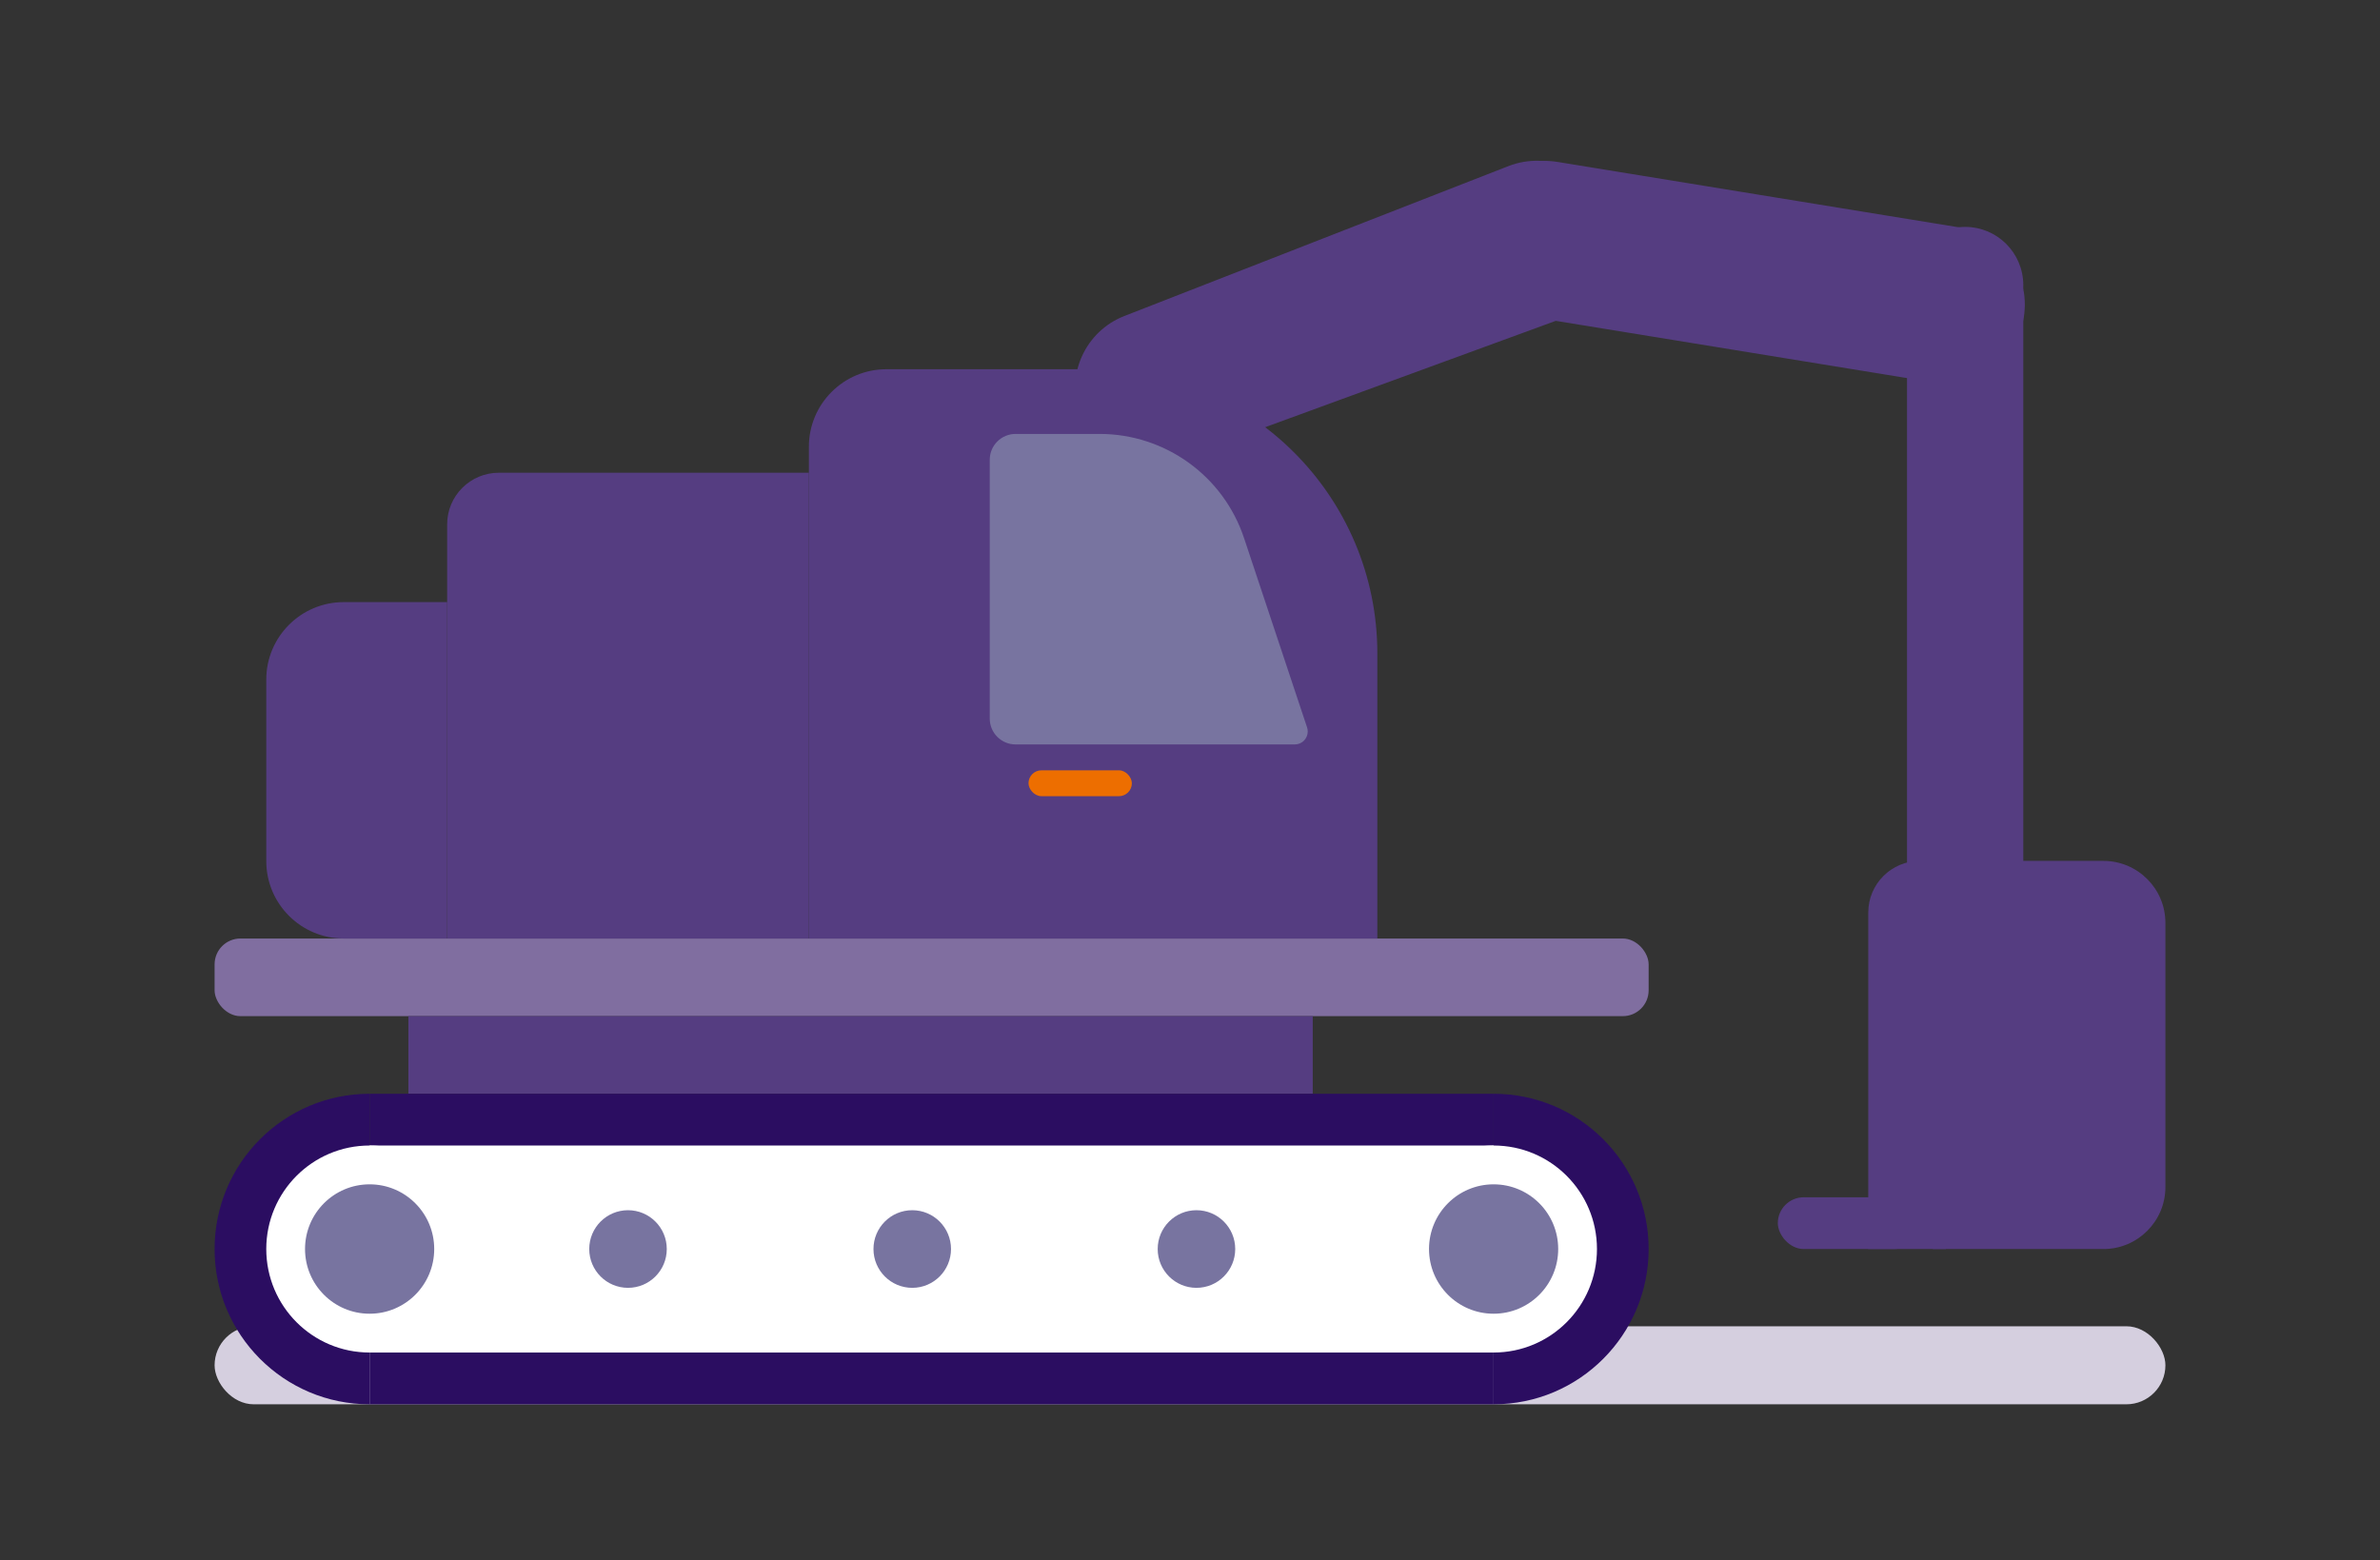 <?xml version="1.0" encoding="UTF-8"?>
<svg width="122px" height="80px" viewBox="0 0 122 80" version="1.1" xmlns="http://www.w3.org/2000/svg" xmlns:xlink="http://www.w3.org/1999/xlink">
    <rect x="0" y="0" width="122" height="80" fill="#333333" stroke="none"/>
    <!-- Generator: Sketch 49.2 (51160) - http://www.bohemiancoding.com/sketch -->
    <title>maquinaria_pesada</title>
    <desc>Created with Sketch.</desc>
    <defs></defs>
    <g id="Ilustraciones" stroke="none" stroke-width="1" fill="none" fill-rule="evenodd">
        <g id="Group-30">
            <rect id="Rectangle-3-Copy-6" x="0" y="0" width="122" height="80"></rect>
            <g id="Group-4-Copy" transform="translate(11, 5)">
                <rect id="Rectangle-14-Copy-3" fill="#D5CFDF" x="0" y="63" width="100" height="4" rx="2"></rect>
                <rect id="Rectangle-Copy-10" fill="#806EA0" x="0" y="43.119" width="73.51" height="3.98" rx="1.325"></rect>
                <rect id="Rectangle-Copy-12" fill="#553D81" x="9.934" y="47.099" width="46.358" height="3.98"></rect>
                <g id="Group-3" transform="translate(0, 51.079)">
                    <path d="M65.563,15.921 C69.952,15.921 73.51,12.357 73.51,7.96 C73.51,3.564 69.952,0 65.563,0" id="Path" fill="#2B0D61"></path>
                    <rect id="Rectangle" fill="#2B0D61" x="7.947" y="0" width="57.616" height="15.921"></rect>
                    <path d="M7.947,0 C3.558,0 0,3.564 0,7.96 C0,12.357 3.558,15.921 7.947,15.921" id="Path" fill="#2B0D61"></path>
                    <g id="Group-2" transform="translate(2.649, 2.653)">
                        <rect id="Rectangle-Copy" fill="#FFFFFF" x="5.298" y="0" width="57.616" height="10.614"></rect>
                        <ellipse id="Oval-2-Copy" fill="#FFFFFF" cx="5.298" cy="5.307" rx="5.298" ry="5.307"></ellipse>
                        <ellipse id="Oval-2-Copy-2" fill="#7874A0" cx="5.298" cy="5.307" rx="3.311" ry="3.317"></ellipse>
                        <ellipse id="Oval-2-Copy-2" fill="#7874A0" cx="33.113" cy="5.307" rx="1.987" ry="1.99"></ellipse>
                        <ellipse id="Oval-2-Copy-2" fill="#7874A0" cx="18.543" cy="5.307" rx="1.987" ry="1.99"></ellipse>
                        <ellipse id="Oval-2-Copy-2" fill="#7874A0" cx="47.682" cy="5.307" rx="1.987" ry="1.99"></ellipse>
                        <ellipse id="Oval-2-Copy" fill="#FFFFFF" cx="62.914" cy="5.307" rx="5.298" ry="5.307"></ellipse>
                        <ellipse id="Oval-2-Copy-3" fill="#7874A0" cx="62.914" cy="5.307" rx="3.311" ry="3.317"></ellipse>
                    </g>
                </g>
                <path d="M34.437,13.931 L45.033,13.931 C53.08,13.931 59.603,20.454 59.603,28.5 L59.603,43.119 L30.464,43.119 L30.464,17.904 C30.464,15.71 32.243,13.931 34.437,13.931 Z" id="Rectangle-2-Copy-29" fill="#553D81"></path>
                <path d="M14.57,19.238 L30.464,19.238 L30.464,43.119 L11.921,43.119 L11.921,21.887 C11.921,20.424 13.107,19.238 14.57,19.238 Z" id="Rectangle-2-Copy-30" fill="#553D81"></path>
                <path d="M6.623,25.871 L11.921,25.871 L11.921,43.119 L6.623,43.119 C4.428,43.119 2.649,41.34 2.649,39.145 L2.649,29.845 C2.649,27.65 4.428,25.871 6.623,25.871 Z" id="Rectangle-2-Copy-31" fill="#553D81"></path>
                <g id="Group" transform="translate(42.384, 0)" fill="#553D81">
                    <path d="M45.033,39.139 L46.358,39.139 L46.358,59.04 L42.384,59.04 L42.384,41.788 C42.384,40.325 43.57,39.139 45.033,39.139 Z" id="Rectangle-21-Copy-7"></path>
                    <rect id="Rectangle-21-Copy-8" x="44.371" y="9.95" width="5.96" height="30.515"></rect>
                    <path d="M34.646,-5.422 L34.646,-5.422 C36.863,-5.637 38.836,-4.019 39.059,-1.803 L41.145,18.935 C41.367,21.141 39.759,23.109 37.553,23.331 C37.548,23.332 37.544,23.332 37.539,23.333 L37.539,23.333 C35.322,23.548 33.349,21.93 33.126,19.714 L31.04,-1.024 C30.818,-3.23 32.427,-5.199 34.633,-5.421 C34.637,-5.421 34.642,-5.421 34.646,-5.422 Z" id="Rectangle-21-Copy-9" transform="translate(36.093, 8.955) rotate(-255) translate(-36.093, -8.955) "></path>
                    <path d="M14.176,-3.288 L14.176,-3.288 C16.3,-3.512 18.204,-1.972 18.428,0.152 C18.428,0.155 18.429,0.157 18.429,0.16 L20.575,20.946 C20.815,23.267 19.166,25.357 16.853,25.665 L16.853,25.665 C14.673,25.955 12.671,24.423 12.381,22.243 C12.373,22.177 12.365,22.11 12.36,22.043 L10.638,0.982 C10.462,-1.166 12.033,-3.062 14.176,-3.288 Z" id="Rectangle-21-Copy-10" transform="translate(15.611, 11.195) scale(-1, 1) rotate(-244) translate(-15.611, -11.195) "></path>
                    <ellipse id="Oval-9-Copy" cx="47.351" cy="9.619" rx="2.98" ry="2.985"></ellipse>
                    <path d="M45.695,39.139 L54.437,39.139 C56.193,39.139 57.616,40.562 57.616,42.317 L57.616,55.861 C57.616,57.616 56.193,59.04 54.437,59.04 L45.695,59.04 L45.695,39.139 Z" id="Rectangle-21-Copy-11"></path>
                    <rect id="Rectangle-21-Copy-12" x="37.748" y="56.386" width="7.285" height="2.653" rx="1.327"></rect>
                </g>
                <path d="M50.406,17.248 L54.71,17.248 C55.442,17.248 56.035,17.841 56.035,18.572 L56.035,31.844 C56.035,32.575 55.442,33.168 54.71,33.168 L40.397,33.168 C40.031,33.168 39.735,32.872 39.735,32.506 C39.735,32.435 39.746,32.364 39.768,32.297 L42.999,22.589 C44.06,19.399 47.044,17.248 50.406,17.248 Z" id="Rectangle-Copy-22" fill="#7874A0" transform="translate(47.885, 25.208) scale(-1, 1) translate(-47.885, -25.208) "></path>
                <rect id="Rectangle-path-Copy" fill="#ED6E00" fill-rule="nonzero" x="41.722" y="34.495" width="5.298" height="1.327" rx="0.663"></rect>
            </g>
        </g>
    </g>
</svg>